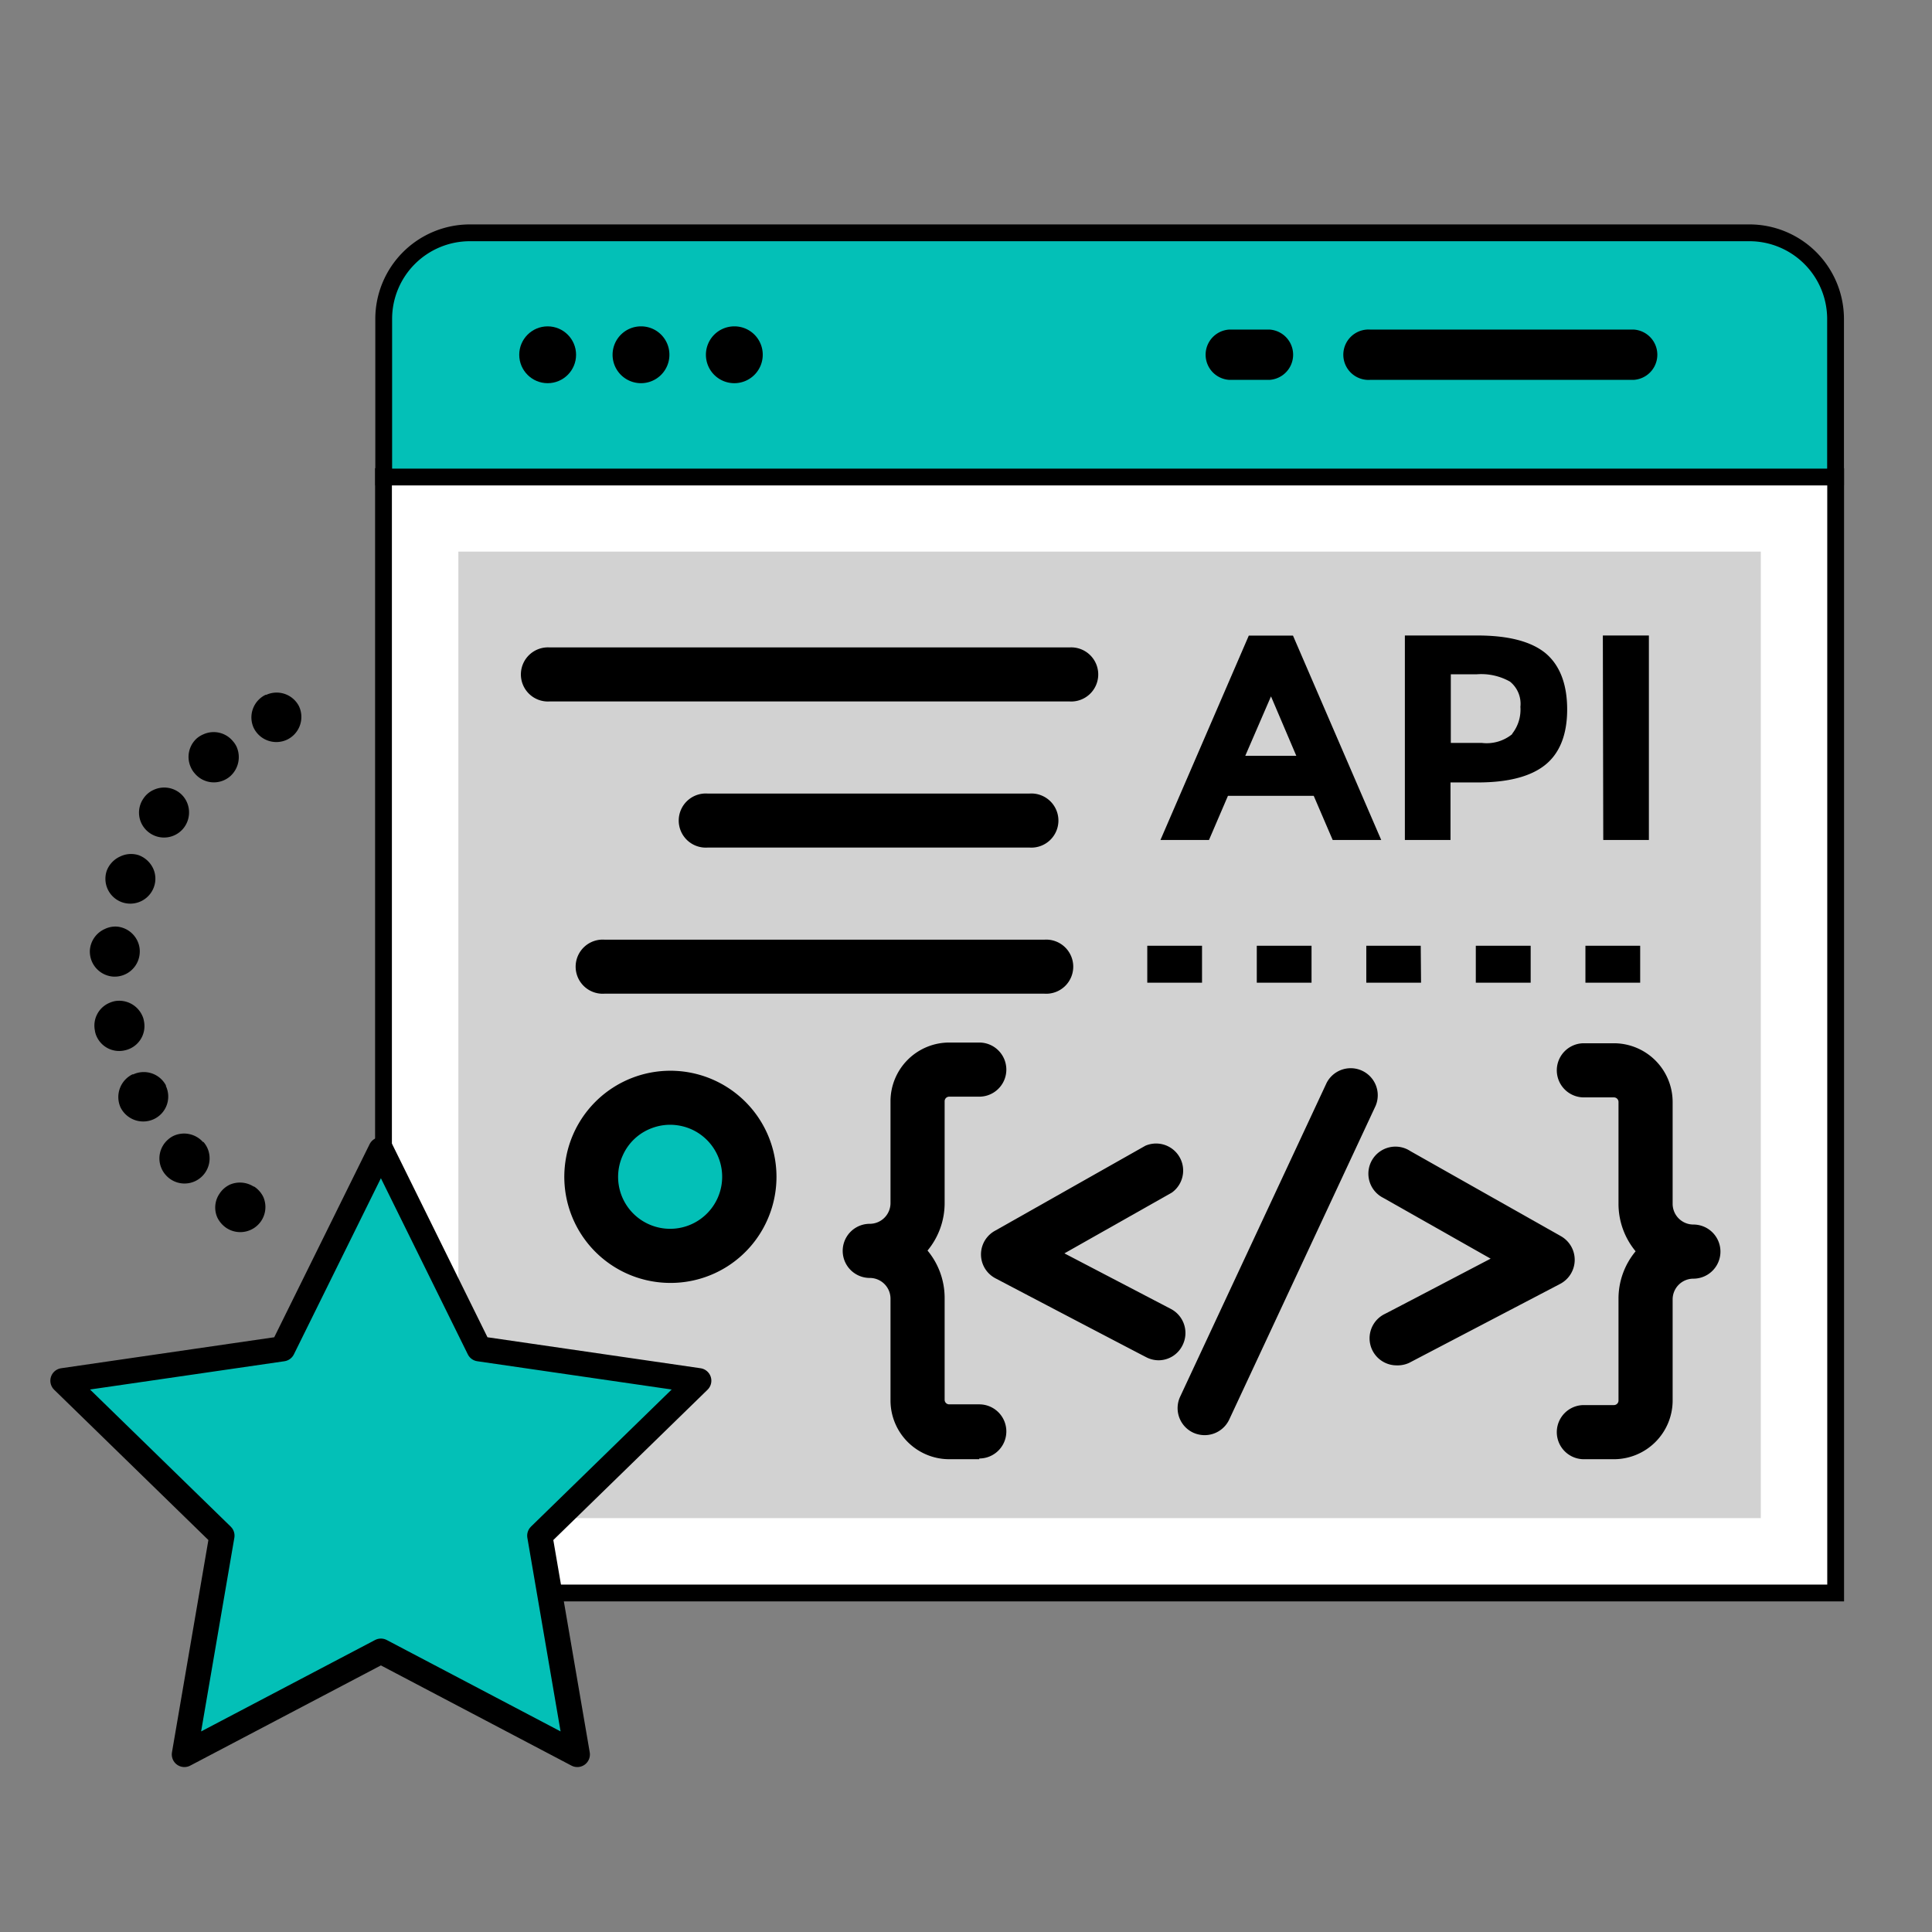 <svg xmlns="http://www.w3.org/2000/svg" viewBox="0 0 186.3 186.3"><rect x="0" y="0" width="186.3" height="186.3" fill="#808080" stroke="none"/><defs><style>.cls-1{fill:none;}.cls-2,.cls-5{fill:#fff;}.cls-2,.cls-4,.cls-7{stroke:#000;}.cls-2,.cls-4{stroke-miterlimit:10;stroke-width:1.62px;}.cls-3{fill:#d2d2d2;}.cls-4,.cls-6,.cls-7{fill:#03c0b7;}.cls-7{stroke-linecap:round;stroke-linejoin:round;stroke-width:2.43px;}</style></defs><title>svg003</title><g id="图层_2" data-name="图层 2"><g id="图层_1-2" data-name="图层 1"><rect class="cls-1" width="186.3" height="186.3"/><rect class="cls-2" x="36.98" y="45.96" width="140.03" height="107.65"/><rect class="cls-3" x="44.2" y="53.19" width="125.59" height="93.2"/><path class="cls-4" d="M177,30.76V46H37V30.76a8.31,8.31,0,0,1,8.31-8.31H168.7A8.31,8.31,0,0,1,177,30.76Z"/><path d="M70.81,31.47a2.74,2.74,0,1,0,2.74,2.74A2.73,2.73,0,0,0,70.81,31.47Z"/><path d="M61.81,31.47a2.74,2.74,0,1,0,2.74,2.74A2.73,2.73,0,0,0,61.81,31.47Z"/><circle cx="52.81" cy="34.21" r="2.74"/><path class="cls-5" d="M53,65h0Z"/><path d="M103.09,67.64H53a2.61,2.61,0,1,1,0-5.21h50.13a2.61,2.61,0,1,1,0,5.21Z"/><path class="cls-5" d="M58.28,93.21h0Z"/><path d="M100.72,95.82H58.28a2.61,2.61,0,1,1,0-5.21h42.44a2.61,2.61,0,1,1,0,5.21Z"/><path class="cls-5" d="M68.22,79.12h0Z"/><path d="M99.29,81.73H68.22a2.61,2.61,0,1,1,0-5.21H99.29a2.61,2.61,0,1,1,0,5.21Z"/><path class="cls-6" d="M57.68,110.35a7.62,7.62,0,1,0,10.08-3.82A7.62,7.62,0,0,0,57.68,110.35Z"/><path d="M64.62,123.71a10.23,10.23,0,1,1,9.34-6A10.2,10.2,0,0,1,64.62,123.71Zm0-15.25a5,5,0,0,0-1.78.33,4.94,4.94,0,0,0-2.79,2.63h0a5,5,0,0,0,2.51,6.63,5,5,0,1,0,4.12-9.15A5.12,5.12,0,0,0,64.63,108.46Z"/><path d="M128.51,81l-1.83-4.26h-8.27L116.58,81H111.9l8.52-19.71h4.26L133.19,81Zm-5.95-13.85-2.48,5.73H125Z"/><path d="M149.05,63c1.38,1.17,2.07,3,2.07,5.41s-.71,4.22-2.12,5.35-3.59,1.69-6.5,1.69h-2.63V81h-4.4V61.28h7C145.47,61.28,147.67,61.86,149.05,63Zm-3.23,7.75a3.75,3.75,0,0,0,.79-2.59,2.75,2.75,0,0,0-1-2.43,5.64,5.64,0,0,0-3.2-.71h-2.51v6.62h3A3.88,3.88,0,0,0,145.82,70.79Z"/><path d="M154.56,61.28H159V81h-4.4Z"/><path d="M111.73,131.17a2.61,2.61,0,0,1-1.17-.28c-.33-.16-12.19-6.37-14.56-7.62a2.6,2.6,0,0,1-.07-4.58l14.52-8.21A2.61,2.61,0,0,1,113,115l-10.36,5.86,10.25,5.35a2.62,2.62,0,0,1,1.14,3.51A2.58,2.58,0,0,1,111.73,131.17Z"/><path d="M134.67,131.66a2.61,2.61,0,0,1-1.17-4.94c.35-.17,6.09-3.18,10.24-5.35l-10.35-5.86A2.61,2.61,0,1,1,136,111l14.53,8.21a2.62,2.62,0,0,1-.08,4.59l-14.57,7.62A2.66,2.66,0,0,1,134.67,131.66Z"/><path d="M116.16,138.39a2.7,2.7,0,0,1-1.1-.24,2.61,2.61,0,0,1-1.26-3.47l14.12-30.25a2.61,2.61,0,0,1,4.73,2.2l-14.12,30.26A2.62,2.62,0,0,1,116.16,138.39Z"/><path d="M155.63,140.71h-2.9a2.61,2.61,0,1,1,0-5.22h2.9a.44.44,0,0,0,.44-.44v-9.82a7.14,7.14,0,0,1,1.65-4.57,7.17,7.17,0,0,1-1.65-4.58v-9.82a.44.44,0,0,0-.44-.44h-2.9a2.61,2.61,0,1,1,0-5.22h2.9a5.67,5.67,0,0,1,5.66,5.66v9.82a2,2,0,0,0,2,2,2.61,2.61,0,0,1,0,5.22,2,2,0,0,0-2,2v9.82A5.67,5.67,0,0,1,155.63,140.71Z"/><path d="M94.43,140.71h-2.9a5.67,5.67,0,0,1-5.66-5.66v-9.82a2,2,0,0,0-2-2,2.61,2.61,0,0,1,0-5.22,2,2,0,0,0,2-2v-9.82a5.67,5.67,0,0,1,5.66-5.66h2.9a2.61,2.61,0,1,1,0,5.22h-2.9a.44.44,0,0,0-.44.44v9.82a7.17,7.17,0,0,1-1.65,4.58,7.14,7.14,0,0,1,1.65,4.57v9.82a.44.44,0,0,0,.44.44h2.9a2.61,2.61,0,1,1,0,5.22Z"/><path d="M158.16,94.76h-5.28V91.2h5.28Zm-10.56,0h-5.29V91.2h5.29Zm-10.57,0h-5.28V91.2H137Zm-10.56,0h-5.28V91.2h5.28Zm-10.56,0h-5.28V91.2h5.28Z"/><path d="M28.83,68.1a2.43,2.43,0,0,1-1.16,3.23h0a2.43,2.43,0,0,1-3.22-1.17h0A2.42,2.42,0,0,1,25.61,67h0l.07,0h0A2.42,2.42,0,0,1,28.83,68.1Zm-6.38,3.36a2.27,2.27,0,0,1,.37.56h0a2.47,2.47,0,0,1-.63,2.84h0a2.4,2.4,0,0,1-3.41-.28h0a2.24,2.24,0,0,1-.37-.57h0A2.4,2.4,0,0,1,19,71.18h0a2.46,2.46,0,0,1,.59-.36h0A2.4,2.4,0,0,1,22.45,71.46Zm-5.27,4.89a2.37,2.37,0,0,1,.84,1h0a2.44,2.44,0,0,1-.21,2.36h0a2.41,2.41,0,0,1-3.37.62h0a2.42,2.42,0,0,1-.83-1h0A2.39,2.39,0,0,1,13.83,77h0a2.3,2.3,0,0,1,1-.84h0A2.42,2.42,0,0,1,17.18,76.35Zm-3.82,6.11a2.49,2.49,0,0,1,1.41,1.29h0a2.36,2.36,0,0,1,.07,1.79h0A2.42,2.42,0,0,1,11.76,87h0a2.4,2.4,0,0,1-1.39-1.29h0A2.41,2.41,0,0,1,10.28,84h0a2.46,2.46,0,0,1,1.31-1.41h0A2.4,2.4,0,0,1,13.36,82.46Zm-2.09,6.89a2.42,2.42,0,0,1,2,1.42h0a2.32,2.32,0,0,1,.2,1.17h0a2.42,2.42,0,0,1-2.59,2.23h0a2.43,2.43,0,0,1-2-1.41h0a2.46,2.46,0,0,1-.21-1.18h0a2.43,2.43,0,0,1,1.44-2h0A2.35,2.35,0,0,1,11.27,89.35Zm-.21,7.19a2.44,2.44,0,0,1,2.66,1.4h0a1.85,1.85,0,0,1,.16.52h0A2.39,2.39,0,0,1,12,101.29h0A2.38,2.38,0,0,1,9.3,99.9h0a1.9,1.9,0,0,1-.15-.53h0a2.38,2.38,0,0,1,1.39-2.66h0A2.64,2.64,0,0,1,11.06,96.54ZM16,104.66l0,.07h0a2.4,2.4,0,0,1-1.13,3.17h0a2.44,2.44,0,0,1-3.25-1.12h0s0,0,0,0h0a2.44,2.44,0,0,1,1.15-3.18h0l.08,0h0A2.42,2.42,0,0,1,16,104.66Zm3.62,5.46a2.44,2.44,0,0,1,.39.61h0a2.43,2.43,0,0,1-.63,2.8h0a2.41,2.41,0,0,1-3.41-.24h0a2.34,2.34,0,0,1-.39-.61h0a2.4,2.4,0,0,1,.63-2.8h0a2.2,2.2,0,0,1,.59-.38h0A2.44,2.44,0,0,1,19.57,110.12Zm4.89,4.3a2.53,2.53,0,0,1,.88,1h0a2.42,2.42,0,0,1-.2,2.31h0a2.43,2.43,0,0,1-3.36.68h0a2.58,2.58,0,0,1-.87-1h0a2.37,2.37,0,0,1,.21-2.31h0a2.44,2.44,0,0,1,1-.87h0A2.46,2.46,0,0,1,24.46,114.42Z"/><polygon class="cls-7" points="36.73 110.87 27.25 130.06 6.07 133.14 21.4 148.08 17.78 169.18 36.73 159.22 55.67 169.18 52.05 148.08 67.38 133.14 46.2 130.06 36.73 110.87"/><path d="M157.54,36.63H132.12a2.43,2.43,0,1,1,0-4.85h25.42a2.43,2.43,0,0,1,0,4.85Zm-35.12,0h-3.89a2.43,2.43,0,0,1,0-4.85h3.89a2.43,2.43,0,0,1,0,4.85Z"/></g></g></svg>